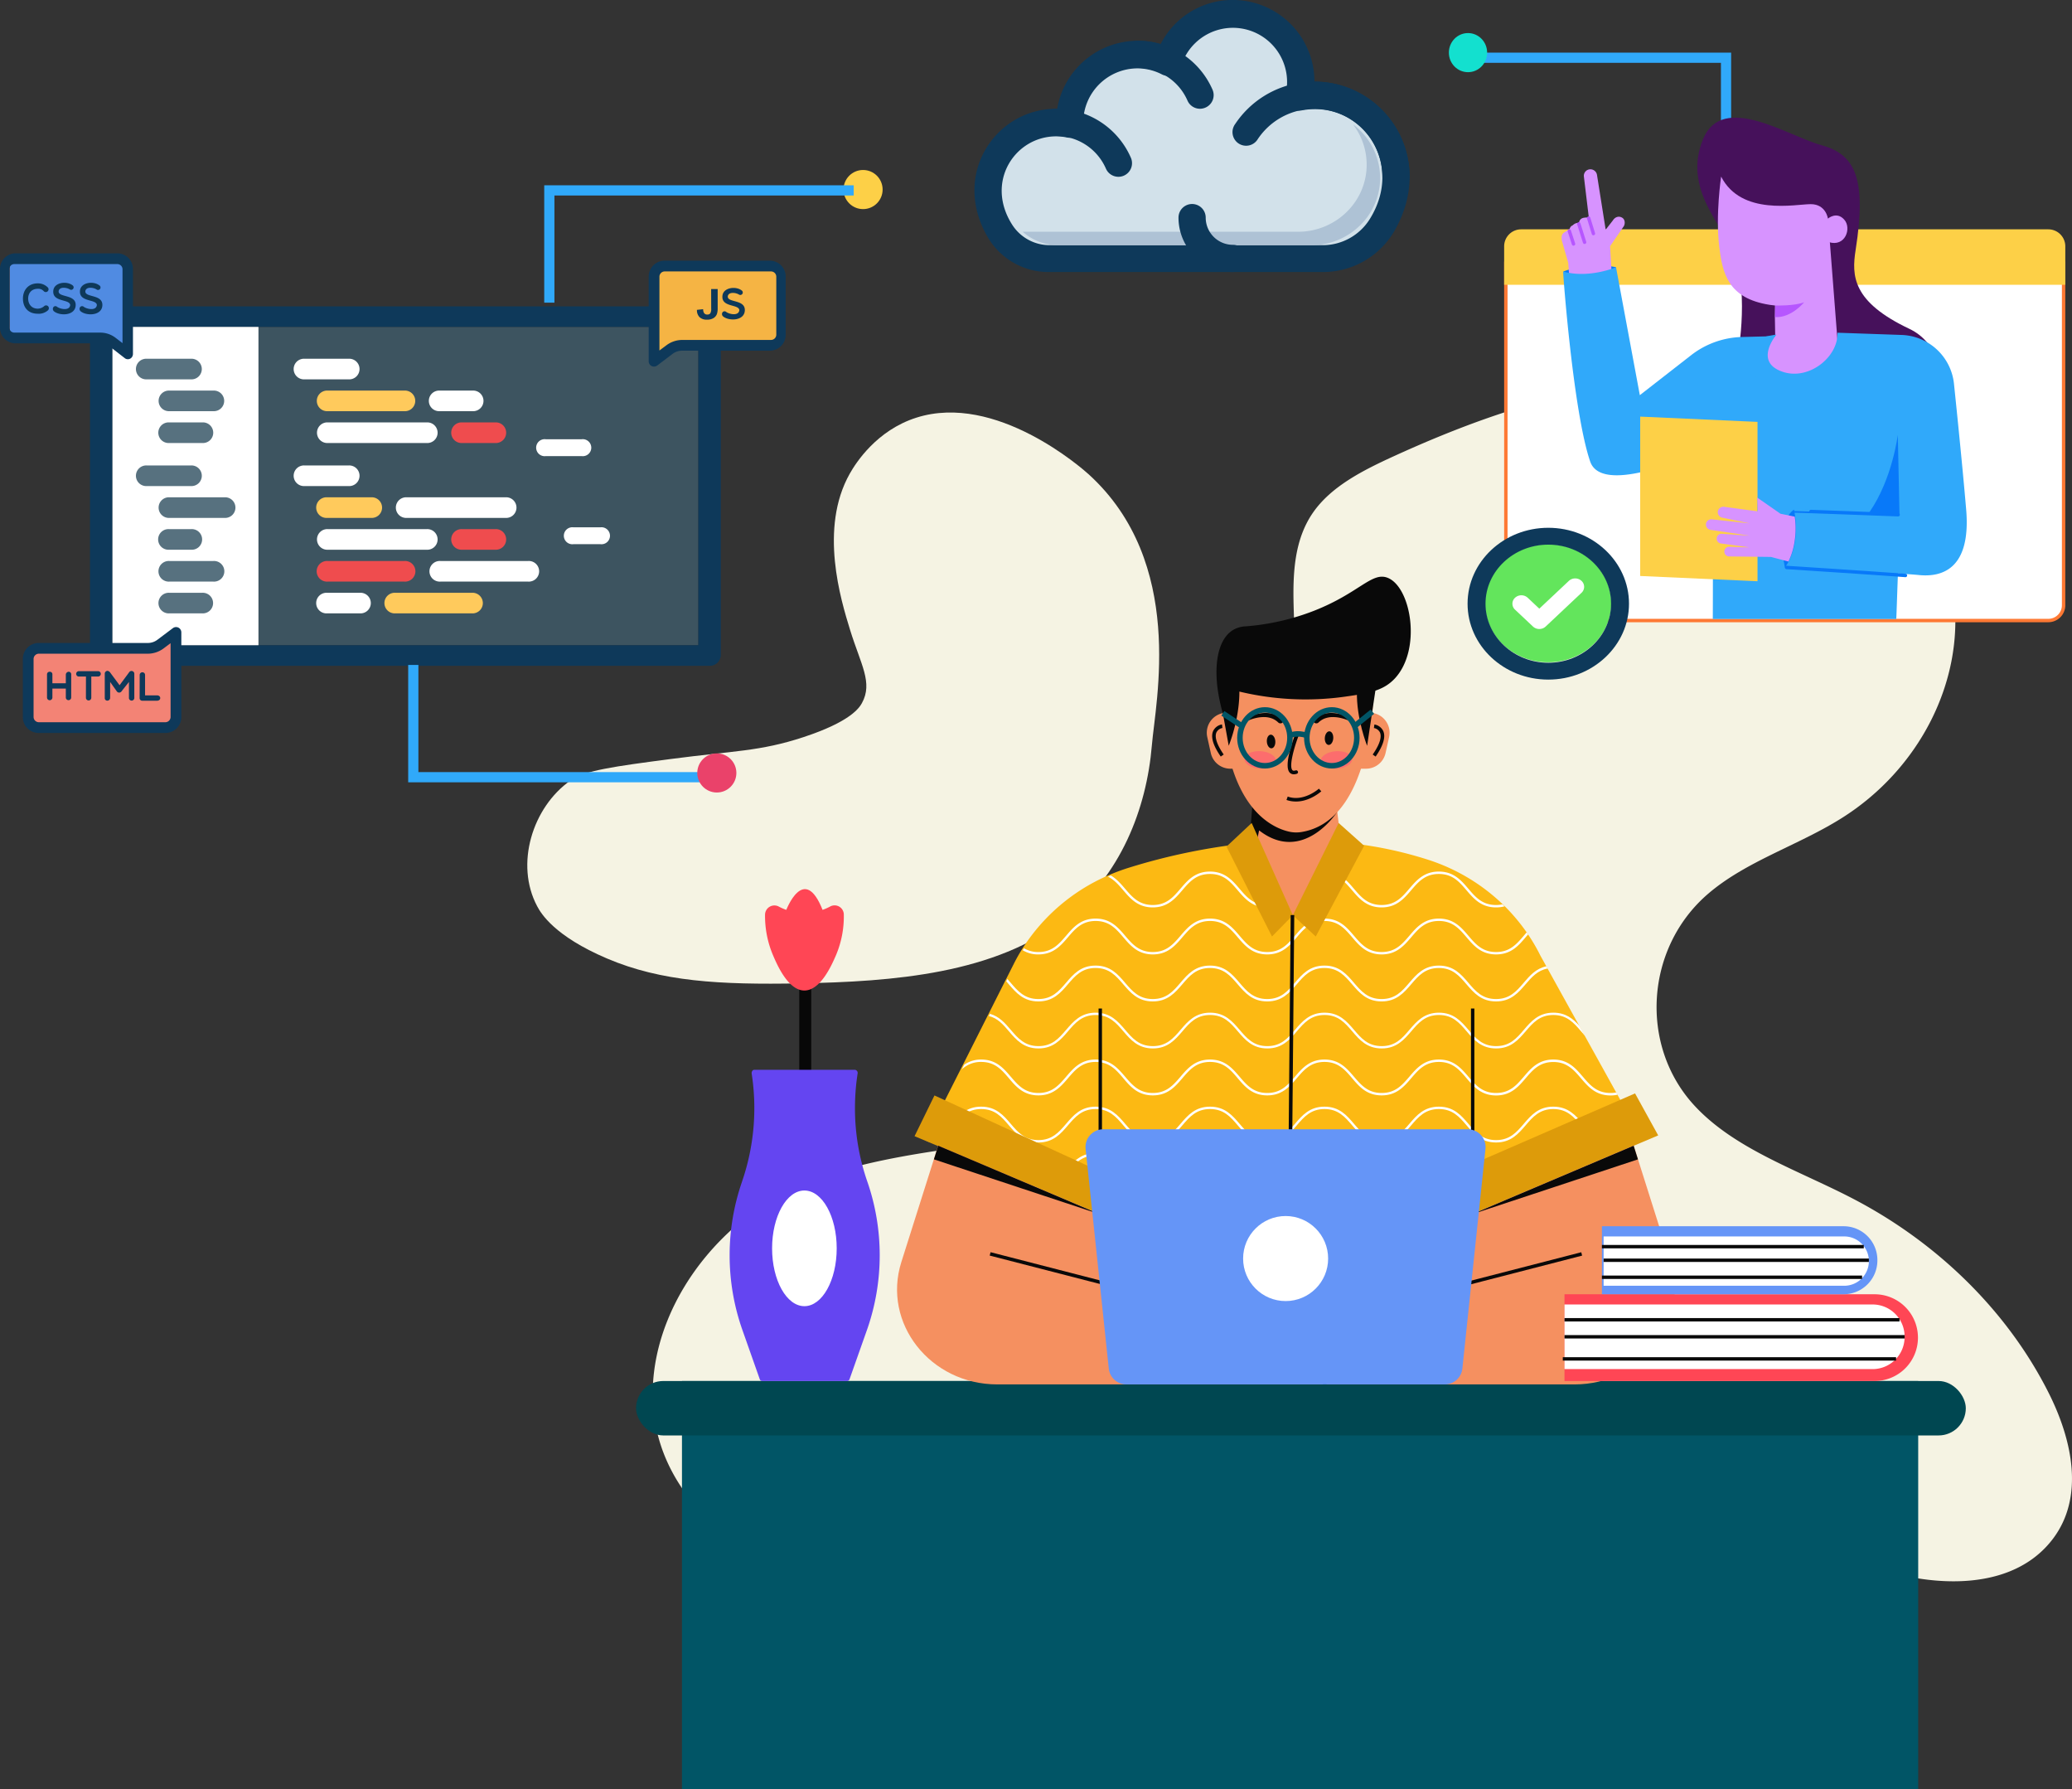 <svg id="Learning_Online_Makes_Fun" data-name="Learning Online Makes Fun" xmlns="http://www.w3.org/2000/svg" viewBox="0 0 1218.5 1051.94"><rect x="0" y="0" width="1218.5" height="1051.94" fill="#333333" stroke="none"/><defs><style>.cls-1{fill:#3d5460;}.cls-2{fill:#0e395a;}.cls-3{fill:#fff;}.cls-4{fill:#508be2;}.cls-5{fill:#f5f3e3;}.cls-6{fill:#015566;}.cls-7{fill:#004751;}.cls-8{fill:#fcb913;}.cls-9{fill:#dd9b0a;}.cls-10{fill:#f59060;}.cls-11{fill:#090909;}.cls-12{fill:#fc6d6d;}.cls-13{fill:#ff4655;}.cls-14{fill:#6595f7;}.cls-15{fill:#080808;}.cls-16{fill:#6445f1;}.cls-17{fill:#30a9fa;}.cls-18{fill:#ea426a;}.cls-19{fill:#fdd047;}.cls-20{fill:#13e0cf;}.cls-21{fill:#57717f;}.cls-22{fill:#ef4c4e;}.cls-23{fill:#ffca5c;}.cls-24{fill:#f5b444;}.cls-25{fill:#f38375;}.cls-26{fill:#d2e1ea;}.cls-27{fill:#aec2d5;}.cls-28{fill:#fe7934;}.cls-29{fill:#46115b;}.cls-30{fill:#d793ff;}.cls-31{fill:#0879f9;}.cls-32,.cls-34{fill:none;stroke-linecap:round;stroke-linejoin:round;stroke-width:2px;}.cls-32{stroke:#0879f9;}.cls-33{fill:#b656ff;}.cls-34{stroke:#b656ff;}.cls-35{fill:#63e55c;}</style></defs><rect class="cls-1" x="66.13" y="192.21" width="344.53" height="187.13"/><path class="cls-2" d="M593.2,541.5H235.5a6.43,6.43,0,0,1-6.63-6.21V336.38a6.43,6.43,0,0,1,6.63-6.22H593.2a6.42,6.42,0,0,1,6.62,6.22V535.29A6.42,6.42,0,0,1,593.2,541.5ZM242.08,529.4H586.61V342.27H242.08Z" transform="translate(-175.95 -150.06)"/><rect class="cls-3" x="66.13" y="192.21" width="85.86" height="187.13"/><path class="cls-4" d="M245.33,302.16a6,6,0,0,1,5.75,6.23v49.7l-8.5-6.86a11,11,0,0,0-6.88-2.47H187.43a6,6,0,0,1-5.76-6.22V308.39a6,6,0,0,1,5.76-6.23Z" transform="translate(-175.95 -150.06)"/><path class="cls-2" d="M249.34,360.64l-8.8-6.83a8.87,8.87,0,0,0-5.46-1.89H185a9.2,9.2,0,0,1-9.06-9.34V308.34A9.2,9.2,0,0,1,185,299h60.08a9.2,9.2,0,0,1,9.06,9.34v49.71a3.27,3.27,0,0,1-.73,2.14,2.95,2.95,0,0,1-4.08.45ZM245,305.32H184.34a3.06,3.06,0,0,0-3,3.11v34.06a3.07,3.07,0,0,0,3,3.12h50.59a14.81,14.81,0,0,1,9,3.07L248,351.8V308.43A3.07,3.07,0,0,0,245,305.32Z" transform="translate(-175.95 -150.06)"/><g id="Programmer"><g id="Background"><path class="cls-5" d="M954.14,742.3c20.24-36.15,7.12-79.13-2.21-118.66A574.51,574.51,0,0,1,936.7,506.05c-.47-18.77.31-38.6,11.38-54.58,10.83-15.63,29.8-25.1,48.17-33.47,72-32.82,157.37-59.46,232.1-31.9,52,19.16,90.42,64.73,96.61,114.51s-20.12,101.73-66.12,130.55c-25.47,16-56.25,25.26-78.6,44.57-36.76,31.75-40.38,89.07-7.86,124.3,24.06,26.06,61.69,38.16,94.32,55.32,50,26.27,90.44,66.63,114.11,113.8,13.68,27.25,21.15,60.89,2.4,85.65-30.78,40.66-102.93,25.75-147.55-3s-88.14-68.89-143.17-66.68c-33.67,1.35-63.36,18.82-92.58,33.8A713,713,0,0,1,823,1081.51c-47.25,10-97,15.37-144.26,5.49s-92-37.09-110.25-77.15c-24.44-53.5,5.2-118.44,57.8-152.24C713.93,801.3,897.71,843.09,954.14,742.3Z" transform="translate(-175.95 -150.06)"/><path class="cls-5" d="M853.36,588.05c-3.14,38-18.62,76.76-50.7,102-41.38,32.6-101.19,37.15-156.44,38.17-47,.87-81.35-1-113.37-14.66-30.85-13.15-38.78-26.46-41-30.69-13.19-24.74-2.76-58.29,19.61-73.95,8.41-5.89,25.43-8.22,59.13-12.64,37-4.86,52.24-4.39,77.9-12.85,27.56-9.08,32.75-17.13,34.34-20,6.58-12-.64-22.54-7-43.14-5.36-17.42-18.33-59.57-.13-91.79,3.62-6.41,15.82-25.44,39.11-32.87,46.83-14.95,97.72,30,101.27,33.21C873.35,480.77,855.45,562.7,853.36,588.05Z" transform="translate(-175.95 -150.06)"/></g><g id="Table"><rect class="cls-6" x="401.05" y="811.94" width="727" height="240"/><rect class="cls-7" x="374.05" y="811.94" width="782" height="32" rx="16"/></g><g id="Human"><path class="cls-8" d="M1142.19,820.88l-37,15.64-1.36.56L1041,863.62V962H826.08L823,885l-.06-1.44-.79-19.93-10.61-4.5-1.6-.69L787.71,849h0l-3.39-1.45-9.12-3.86-3.65-1.55L745.16,831l-1.67-.72L722,821.14l-2.11-.9.16-.29L741,778.5l1.46-2.89L756.88,747l.65-1.29,9.64-19.12.69-1.35,4.39-8.7q2.13-4.22,4.61-8.19c.23-.41.49-.79.74-1.18A112.81,112.81,0,0,1,827.07,665c.55-.24,1.1-.49,1.66-.71A117,117,0,0,1,840.5,660a364.26,364.26,0,0,1,66.36-13.92,287.47,287.47,0,0,1,61.41-.46,232.77,232.77,0,0,1,47.46,9.89,113.52,113.52,0,0,1,43.5,25.78c.41.38.81.77,1.21,1.17a111.39,111.39,0,0,1,13,15.33c.28.41.56.8.83,1.21a107.63,107.63,0,0,1,7.57,12.93l3.22,5.8.72,1.31,18.66,33.7,3.23,5.85L1126.21,792l.72,1.31,10.53,19,.71,1.29Z" transform="translate(-175.95 -150.06)"/><path class="cls-3" d="M1060.74,682.92a18.61,18.61,0,0,1-5,.63c-8.74,0-13.12-5.11-17.36-10.07s-8.19-9.59-16.28-9.59-12.07,4.67-16.29,9.59-8.62,10.07-17.36,10.07-13.11-5.11-17.35-10.07-8.21-9.59-16.28-9.59-12.08,4.67-16.29,9.59-8.62,10.07-17.36,10.07-13.12-5.11-17.36-10.07-8.2-9.59-16.29-9.59-12.07,4.67-16.29,9.59-8.62,10.07-17.36,10.07-13.11-5.11-17.35-10.07c-2.71-3.16-5.33-6.22-9-8,.55-.23,1.09-.49,1.66-.71,3.39,2,5.92,4.9,8.39,7.79,4.23,4.93,8.21,9.58,16.29,9.58s12.08-4.65,16.29-9.58,8.63-10.08,17.36-10.08,13.12,5.12,17.36,10.08,8.2,9.58,16.29,9.58,12.06-4.65,16.29-9.58,8.62-10.08,17.36-10.08,13.1,5.12,17.34,10.08,8.2,9.58,16.29,9.58,12.07-4.65,16.29-9.58,8.63-10.08,17.36-10.08,13.12,5.12,17.35,10.08,8.2,9.58,16.29,9.58a17,17,0,0,0,3.76-.39C1059.94,682.14,1060.35,682.53,1060.74,682.92Z" transform="translate(-175.95 -150.06)"/><path class="cls-3" d="M1074.59,699.45c-.5.55-1,1.11-1.47,1.67-4.22,5-8.62,10.07-17.35,10.07s-13.12-5.11-17.36-10.07-8.19-9.59-16.28-9.59-12.07,4.66-16.29,9.59-8.62,10.07-17.36,10.07-13.11-5.11-17.35-10.07-8.21-9.59-16.28-9.59-12.08,4.66-16.29,9.59-8.62,10.07-17.36,10.07-13.12-5.11-17.36-10.07-8.2-9.59-16.29-9.59-12.07,4.66-16.29,9.59-8.62,10.07-17.36,10.07-13.11-5.11-17.35-10.07-8.21-9.59-16.29-9.59-12.07,4.66-16.28,9.59-8.62,10.07-17.36,10.07a17.25,17.25,0,0,1-9.24-2.46c.24-.4.49-.78.75-1.18a16,16,0,0,0,8.49,2.24c8.09,0,12.06-4.65,16.29-9.58s8.61-10.08,17.35-10.08,13.11,5.12,17.35,10.08,8.21,9.58,16.29,9.58,12.08-4.65,16.29-9.58,8.63-10.08,17.36-10.08,13.12,5.12,17.36,10.08,8.2,9.58,16.29,9.58,12.06-4.65,16.29-9.58,8.62-10.08,17.36-10.08,13.1,5.12,17.34,10.08,8.2,9.58,16.29,9.58,12.07-4.65,16.29-9.58,8.63-10.08,17.36-10.08,13.12,5.12,17.35,10.08,8.2,9.58,16.29,9.58,12.07-4.65,16.29-9.58c.56-.66,1.12-1.32,1.7-2C1074,698.65,1074.32,699,1074.59,699.45Z" transform="translate(-175.95 -150.06)"/><path class="cls-3" d="M1086.09,719.48c-5.94,1.06-9.36,5.08-13,9.28-4.22,4.94-8.62,10.07-17.35,10.07s-13.12-5.13-17.36-10.07-8.19-9.59-16.28-9.59-12.07,4.66-16.29,9.59-8.62,10.07-17.36,10.07-13.11-5.13-17.35-10.07-8.21-9.59-16.28-9.59-12.08,4.66-16.29,9.59-8.62,10.07-17.36,10.07-13.12-5.13-17.36-10.07-8.2-9.59-16.29-9.59-12.07,4.66-16.29,9.59-8.62,10.07-17.36,10.07-13.11-5.13-17.35-10.07-8.21-9.59-16.29-9.59-12.07,4.66-16.28,9.59-8.62,10.07-17.36,10.07-13.12-5.13-17.36-10.07l-1.55-1.8.68-1.35c.66.73,1.29,1.49,1.94,2.24,4.21,4.93,8.2,9.58,16.29,9.58s12.06-4.65,16.29-9.58,8.61-10.09,17.35-10.09,13.11,5.13,17.35,10.09,8.21,9.58,16.29,9.58,12.08-4.65,16.29-9.58,8.63-10.09,17.36-10.09,13.12,5.13,17.36,10.09,8.2,9.58,16.29,9.58,12.06-4.65,16.29-9.58,8.62-10.09,17.36-10.09,13.1,5.13,17.34,10.09,8.2,9.58,16.29,9.58,12.07-4.65,16.29-9.58,8.63-10.09,17.36-10.09,13.12,5.13,17.35,10.09,8.2,9.58,16.29,9.58,12.07-4.65,16.29-9.58c3.52-4.13,7.16-8.37,13.31-9.68Z" transform="translate(-175.95 -150.06)"/><path class="cls-3" d="M1108,759c-.78-.86-1.52-1.73-2.26-2.6-4.22-4.93-8.21-9.59-16.29-9.59s-12.07,4.66-16.3,9.59-8.62,10.07-17.35,10.07-13.12-5.11-17.36-10.07-8.19-9.59-16.28-9.59-12.07,4.66-16.29,9.59-8.62,10.07-17.36,10.07-13.11-5.11-17.35-10.07-8.21-9.59-16.28-9.59-12.08,4.66-16.29,9.59-8.62,10.07-17.36,10.07-13.12-5.11-17.36-10.07-8.2-9.59-16.29-9.59-12.07,4.66-16.29,9.59-8.62,10.07-17.36,10.07-13.11-5.11-17.35-10.07-8.21-9.59-16.29-9.59-12.07,4.66-16.28,9.59-8.62,10.07-17.36,10.07-13.12-5.11-17.36-10.07c-3.35-3.93-6.57-7.7-11.84-9l.65-1.29c5.52,1.55,8.93,5.54,12.26,9.43,4.21,4.92,8.2,9.57,16.29,9.57s12.06-4.65,16.29-9.57,8.61-10.09,17.35-10.09,13.11,5.13,17.35,10.09,8.21,9.57,16.29,9.57,12.08-4.65,16.29-9.57,8.63-10.09,17.36-10.09,13.12,5.13,17.36,10.09,8.2,9.57,16.29,9.57,12.06-4.65,16.29-9.57,8.62-10.09,17.36-10.09,13.1,5.13,17.34,10.09,8.2,9.57,16.29,9.57,12.07-4.65,16.29-9.57,8.63-10.09,17.36-10.09,13.12,5.13,17.35,10.09,8.2,9.57,16.29,9.57,12.07-4.65,16.29-9.57,8.62-10.09,17.36-10.09c7.35,0,11.64,3.64,15.32,7.75Z" transform="translate(-175.95 -150.06)"/><path class="cls-3" d="M1127.18,793.68a19.52,19.52,0,0,1-4.12.43c-8.73,0-13.11-5.13-17.35-10.07s-8.21-9.6-16.29-9.6-12.07,4.67-16.3,9.6-8.62,10.07-17.35,10.07S1042.65,789,1038.41,784s-8.19-9.6-16.28-9.6-12.07,4.67-16.29,9.6-8.62,10.07-17.36,10.07S975.37,789,971.13,784s-8.21-9.6-16.28-9.6-12.08,4.67-16.29,9.6-8.62,10.07-17.36,10.07S908.08,789,903.84,784s-8.2-9.6-16.29-9.6-12.07,4.67-16.29,9.6-8.62,10.07-17.36,10.07S840.79,789,836.55,784s-8.21-9.6-16.29-9.6S808.19,779.11,804,784s-8.62,10.07-17.36,10.07S773.5,789,769.26,784s-8.2-9.6-16.29-9.6a16.25,16.25,0,0,0-11.46,4.44L743,776a17.3,17.3,0,0,1,10-3c8.74,0,13.12,5.13,17.36,10.08s8.2,9.58,16.29,9.58,12.06-4.65,16.29-9.58S811.52,773,820.26,773s13.11,5.13,17.35,10.08,8.21,9.58,16.29,9.58,12.08-4.65,16.29-9.58S878.82,773,887.55,773s13.12,5.13,17.36,10.08,8.2,9.58,16.29,9.58,12.06-4.65,16.29-9.58S946.11,773,954.85,773s13.1,5.13,17.34,10.08,8.2,9.58,16.29,9.58,12.07-4.65,16.29-9.58S1013.4,773,1022.13,773s13.12,5.13,17.35,10.08,8.2,9.58,16.29,9.58,12.07-4.65,16.29-9.58,8.62-10.08,17.36-10.08,13.13,5.13,17.35,10.08,8.2,9.58,16.29,9.58a17.23,17.23,0,0,0,3.4-.32Z" transform="translate(-175.95 -150.06)"/><path class="cls-3" d="M1138.41,814c-3.69,4.11-8,7.76-15.35,7.76-8.73,0-13.11-5.11-17.35-10.07s-8.21-9.59-16.29-9.59-12.07,4.66-16.3,9.59-8.62,10.07-17.35,10.07-13.12-5.11-17.36-10.07-8.19-9.59-16.28-9.59-12.07,4.66-16.29,9.59-8.62,10.07-17.36,10.07-13.11-5.11-17.35-10.07-8.21-9.59-16.28-9.59-12.08,4.66-16.29,9.59-8.62,10.07-17.36,10.07-13.12-5.11-17.36-10.07-8.2-9.59-16.29-9.59-12.07,4.66-16.29,9.59-8.62,10.07-17.36,10.07-13.11-5.11-17.35-10.07-8.21-9.59-16.29-9.59-12.07,4.66-16.28,9.59-8.62,10.07-17.36,10.07-13.12-5.11-17.36-10.07-8.2-9.59-16.29-9.59-12.07,4.66-16.29,9.59c-3.68,4.3-7.47,8.72-14.11,9.82l-2.11-.9.16-.29c7.23-.47,11-4.88,15-9.54,4.24-5,8.62-10.08,17.35-10.08s13.12,5.12,17.36,10.08,8.2,9.58,16.29,9.58,12.06-4.65,16.29-9.58,8.61-10.08,17.35-10.08,13.11,5.12,17.35,10.08,8.21,9.58,16.29,9.58,12.08-4.65,16.29-9.58,8.63-10.08,17.36-10.08,13.12,5.12,17.36,10.08,8.2,9.58,16.29,9.58,12.06-4.65,16.29-9.58,8.62-10.08,17.36-10.08,13.1,5.12,17.34,10.08,8.2,9.58,16.29,9.58,12.07-4.65,16.29-9.58,8.63-10.08,17.36-10.08,13.12,5.12,17.35,10.08,8.2,9.58,16.29,9.58,12.07-4.65,16.29-9.58,8.62-10.08,17.36-10.08,13.13,5.12,17.35,10.08,8.2,9.58,16.29,9.58c7,0,11-3.5,14.64-7.66Z" transform="translate(-175.95 -150.06)"/><path class="cls-3" d="M1105.44,836.53l-1.36.56c-3.7-4.17-7.63-7.69-14.66-7.69-8.09,0-12.07,4.66-16.3,9.59s-8.62,10.07-17.35,10.07-13.12-5.13-17.36-10.07-8.19-9.59-16.28-9.59-12.07,4.66-16.29,9.59-8.62,10.07-17.36,10.07-13.11-5.13-17.35-10.07-8.21-9.59-16.28-9.59-12.08,4.66-16.29,9.59-8.62,10.07-17.36,10.07-13.12-5.13-17.36-10.07-8.2-9.59-16.29-9.59-12.07,4.66-16.29,9.59-8.62,10.07-17.36,10.07-13.11-5.13-17.35-10.07-8.21-9.59-16.29-9.59S808.19,834.06,804,839c-4,4.63-8.08,9.42-15.76,10h0q-.76.06-1.59.06c-6.85,0-11-3.16-14.56-6.91-1-1-1.88-2.1-2.8-3.16-4.21-4.93-8.2-9.59-16.29-9.59a16.28,16.28,0,0,0-7.26,1.58l-1.67-.71A17.49,17.49,0,0,1,753,828c8.74,0,13.12,5.13,17.36,10.08a44.3,44.3,0,0,0,5.38,5.62,15.75,15.75,0,0,0,9.11,3.86,15,15,0,0,0,1.8.1c8.09,0,12.06-4.65,16.29-9.58S811.52,828,820.26,828s13.11,5.13,17.35,10.08,8.21,9.58,16.29,9.58S866,843,870.19,838.07,878.82,828,887.55,828s13.12,5.13,17.36,10.08,8.2,9.58,16.29,9.58,12.06-4.65,16.29-9.58S946.11,828,954.85,828s13.1,5.13,17.34,10.08,8.2,9.58,16.29,9.58,12.07-4.65,16.29-9.58S1013.4,828,1022.13,828s13.12,5.13,17.35,10.08,8.2,9.58,16.29,9.58,12.07-4.65,16.29-9.58,8.62-10.08,17.36-10.08C1097.24,828,1101.58,832.11,1105.44,836.53Z" transform="translate(-175.95 -150.06)"/><path class="cls-3" d="M1041,868.14v2.08c-1-1.07-2-2.18-2.91-3.27-4.21-4.93-8.18-9.59-16.27-9.59s-12.08,4.66-16.29,9.59S996.9,877,988.17,877s-13.12-5.13-17.36-10.07-8.2-9.59-16.28-9.59S942.46,862,938.24,867,929.62,877,920.89,877s-13.12-5.13-17.36-10.07-8.2-9.59-16.29-9.59S875.16,862,871,867,862.32,877,853.59,877s-13.12-5.13-17.36-10.07-8.2-9.59-16.29-9.59a15.87,15.87,0,0,0-8.19,2.08l-1.6-.69a17.36,17.36,0,0,1,9.79-2.8c8.73,0,13.12,5.13,17.36,10.09s8.2,9.57,16.29,9.57S865.67,871,869.88,866,878.5,856,887.24,856s13.11,5.13,17.35,10.09,8.21,9.57,16.3,9.57S933,871,937.18,866,945.8,856,954.53,856s13.11,5.13,17.35,10.09,8.2,9.57,16.29,9.57,12.06-4.64,16.29-9.57,8.62-10.09,17.36-10.09,13.11,5.13,17.34,10.09C1039.78,866.75,1040.38,867.45,1041,868.14Z" transform="translate(-175.95 -150.06)"/><path class="cls-3" d="M1041,895.78v2.08c-1-1.07-2-2.18-2.91-3.27-4.21-4.93-8.18-9.59-16.27-9.59s-12.08,4.66-16.29,9.59-8.63,10.07-17.36,10.07-13.12-5.13-17.36-10.07-8.2-9.59-16.28-9.59-12.07,4.66-16.29,9.59-8.62,10.07-17.35,10.07-13.12-5.13-17.36-10.07-8.2-9.59-16.29-9.59-12.08,4.66-16.29,9.59-8.63,10.07-17.36,10.07-13.12-5.13-17.36-10.07c-3.61-4.22-7.05-8.25-13-9.3l-.06-1.45c6.67,1.09,10.46,5.52,14.16,9.83,4.22,4.93,8.2,9.58,16.29,9.58s12.08-4.65,16.29-9.58,8.62-10.08,17.36-10.08,13.11,5.13,17.35,10.08,8.21,9.58,16.3,9.58,12.06-4.65,16.29-9.58,8.62-10.08,17.35-10.08,13.11,5.13,17.35,10.08,8.2,9.58,16.29,9.58,12.06-4.65,16.29-9.58,8.62-10.08,17.36-10.08,13.11,5.13,17.34,10.08C1039.78,894.39,1040.38,895.09,1041,895.78Z" transform="translate(-175.95 -150.06)"/><polygon class="cls-9" points="647.05 713.87 537.83 668 549.54 644.05 647.05 688.79 647.05 713.87"/><polygon class="cls-9" points="865.69 713.87 975.15 667.54 961.54 642.85 866.05 684.38 865.69 713.87"/><path class="cls-10" d="M933.19,687.92c-.65-.12-1.3-.26-1.92-.42a27.65,27.65,0,0,1-17.43-13.16A28.18,28.18,0,0,1,910.15,658l2.69-34H962l.45,3.87,3.38,29C968,675.49,951.63,691.43,933.19,687.92Z" transform="translate(-175.95 -150.06)"/><path class="cls-11" d="M962,627.87h0s-19.87,30.34-45.58,10.41a132.76,132.76,0,0,0-3,36.05A28.19,28.19,0,0,1,909.7,658l2.7-34h49.15Z" transform="translate(-175.95 -150.06)"/><path class="cls-10" d="M983.05,568.57c-2.65,26.08-11.66,65.85-41.79,70.67a19.23,19.23,0,0,1-7.63-.32c-10.57-2.56-36.06-14.79-38.74-73.15a50,50,0,0,1,22.55-44.31c11.22-7.32,26-10.87,42.83,0A49.94,49.94,0,0,1,983.05,568.57Z" transform="translate(-175.95 -150.06)"/><path class="cls-11" d="M936.87,605.29a5.48,5.48,0,0,0,1.66-.28,1,1,0,0,0,.69-1.32,1.06,1.06,0,0,0-1.32-.69c-1.38.44-1.79,0-1.92-.15-2.13-2.29,1.1-13.84,4.07-21.32a1.05,1.05,0,1,0-2-.78c-1.27,3.21-7.45,19.44-3.66,23.53A3.19,3.19,0,0,0,936.87,605.29Z" transform="translate(-175.95 -150.06)"/><ellipse class="cls-12" cx="961.94" cy="596.84" rx="9.25" ry="5.15" transform="translate(-213.49 -84.8) rotate(-3.81)"/><path class="cls-11" d="M969.47,571.89a26.47,26.47,0,0,0-4.91-1.85,23.72,23.72,0,0,0-5.31-.81,17.06,17.06,0,0,0-5.51.76,14.73,14.73,0,0,0-4.83,2.72,1.4,1.4,0,0,0-.13,2.14,1.86,1.86,0,0,0,2.4.12l.06-.05.12-.11a11,11,0,0,1,3.52-2.29,13.65,13.65,0,0,1,4.38-.87,20.81,20.81,0,0,1,4.69.44,24.81,24.81,0,0,1,4.53,1.38l0,0a1.08,1.08,0,0,0,1.36-.42A.86.86,0,0,0,969.47,571.89Z" transform="translate(-175.95 -150.06)"/><ellipse class="cls-11" cx="957.5" cy="584" rx="4.01" ry="2.49" transform="translate(131.41 1347.83) rotate(-85.95)"/><ellipse class="cls-12" cx="917.06" cy="596.84" rx="5.15" ry="9.25" transform="translate(84.63 1322.15) rotate(-86.19)"/><path class="cls-11" d="M909.53,571.89a26.64,26.64,0,0,1,4.9-1.85,23.81,23.81,0,0,1,5.31-.81,17.09,17.09,0,0,1,5.52.76,14.68,14.68,0,0,1,4.82,2.72,1.41,1.41,0,0,1,.14,2.14,1.86,1.86,0,0,1-2.4.12l-.07-.05-.11-.11a11.15,11.15,0,0,0-3.52-2.29,13.65,13.65,0,0,0-4.38-.87,20.76,20.76,0,0,0-4.69.44,24.57,24.57,0,0,0-4.53,1.38l0,0a1.08,1.08,0,0,1-1.36-.42A.86.86,0,0,1,909.53,571.89Z" transform="translate(-175.95 -150.06)"/><ellipse class="cls-11" cx="921.5" cy="584" rx="2.49" ry="4.01" transform="matrix(1, -0.07, 0.07, 1, -214.88, -83.55)"/><path class="cls-10" d="M897.4,569.1h0a11.76,11.76,0,0,0-11.48,14.32L888,592.8a11.76,11.76,0,0,0,11.48,9.2h3S907.68,579,897.4,569.1Z" transform="translate(-175.95 -150.06)"/><path class="cls-10" d="M981.38,569.1h0a11.76,11.76,0,0,1,11.48,14.32l-2.09,9.38a11.76,11.76,0,0,1-11.48,9.2h-3S971.1,579,981.38,569.1Z" transform="translate(-175.95 -150.06)"/><path class="cls-11" d="M938.16,621.3c8.11,0,14.51-5.75,14.83-6l-1.42-1.56c-.09.09-9,8-18.34,4.64l-.72,2A16.77,16.77,0,0,0,938.16,621.3Z" transform="translate(-175.95 -150.06)"/><path class="cls-11" d="M895.1,569.51l3.43,19s6.28-14.95,6.28-31.85a166.81,166.81,0,0,0,60.7,3.18c14.43-2,23.48-3.33,30.46-10.62,16.21-16.93,9.93-54-4-59.46-9.28-3.64-16.67,8.9-43.09,19.32a140.43,140.43,0,0,1-40.37,9.23,15.71,15.71,0,0,0-7.45,2.16C890.72,526.76,888.45,546.46,895.1,569.51Z" transform="translate(-175.95 -150.06)"/><path class="cls-11" d="M984.93,555.1l-5,33.46s-6.44-16-6-32.07S984.93,555.1,984.93,555.1Z" transform="translate(-175.95 -150.06)"/><path class="cls-11" d="M893.85,594.87l1.73-1.21c-5-7.24-5.11-11-4.29-12.95a4.88,4.88,0,0,1,3.57-2.64l-.28-2.09a7,7,0,0,0-5.21,3.87C887.84,583.34,889.35,588.39,893.85,594.87Z" transform="translate(-175.95 -150.06)"/><path class="cls-11" d="M984.93,594.87c4.5-6.48,6-11.53,4.48-15a7,7,0,0,0-5.2-3.87l-.29,2.09a4.88,4.88,0,0,1,3.57,2.64c.82,1.91.75,5.71-4.29,12.95Z" transform="translate(-175.95 -150.06)"/><path class="cls-10" d="M1136.66,823.58l21.68,68.53c11.34,35.83-17,71.89-56.48,71.89H909.31l7.05-42.23c2-12.06,14.64-19.8,27.09-16.6l40.79,10.5,55.84-11.45,1.6-40.35Z" transform="translate(-175.95 -150.06)"/><rect class="cls-11" x="1039" y="894.76" width="68.19" height="2.05" transform="translate(-365.64 146.28) rotate(-14.46)"/><polygon class="cls-11" points="865.73 713.88 963.25 681.62 960.71 673.6 865.73 713.88"/><path class="cls-10" d="M727.69,823.58,706,892.11C694.67,927.94,723,964,762.49,964H955l-7-42.23c-2-12.06-14.64-19.8-27.08-16.6l-40.8,10.5-55.84-11.45-1.6-40.35Z" transform="translate(-175.95 -150.06)"/><rect class="cls-11" x="790.23" y="861.69" width="2.05" height="68.19" transform="translate(-449.6 1288.4) rotate(-75.55)"/><polygon class="cls-11" points="646.73 713.88 549.21 681.62 551.75 673.6 646.73 713.88"/><rect class="cls-11" x="646.05" y="592.94" width="2" height="121"/><rect class="cls-11" x="865.05" y="592.94" width="2" height="121"/><path class="cls-11" d="M956.07,964H954c0-34.12-7.43-48-13.66-53.7-4.69-4.27-8.77-3.94-8.81-3.93l-.2-2c.21,0,5-.42,10.39,4.45C948.28,914.73,956.07,929.13,956.07,964Z" transform="translate(-175.95 -150.06)"/><path class="cls-6" d="M919.83,601.89c-9,0-16.32-8.1-16.32-18s7.32-18.06,16.32-18.06,16.32,8.1,16.32,18.06S928.83,601.89,919.83,601.89Zm0-32.88c-7.22,0-13.09,6.65-13.09,14.83s5.87,14.82,13.09,14.82,13.09-6.65,13.09-14.82S927.05,569,919.83,569Z" transform="translate(-175.95 -150.06)"/><path class="cls-6" d="M959.17,601.89c-9,0-16.32-8.1-16.32-18s7.32-18.06,16.32-18.06,16.32,8.1,16.32,18.06S968.17,601.89,959.17,601.89Zm0-32.88c-7.22,0-13.09,6.65-13.09,14.83s5.87,14.82,13.09,14.82,13.09-6.65,13.09-14.82S966.38,569,959.17,569Z" transform="translate(-175.95 -150.06)"/><path class="cls-6" d="M944,584c-5.2-1.8-8.62-.15-8.77-.08l-1.47-2.88c.19-.1,4.72-2.38,11.3-.09Z" transform="translate(-175.95 -150.06)"/><rect class="cls-6" x="971.06" y="571.18" width="13.48" height="3.23" transform="translate(-319 589.73) rotate(-38.84)"/><rect class="cls-6" x="899.16" y="566.46" width="3.23" height="13.61" transform="translate(-250.56 857.55) rotate(-56.48)"/><polygon class="cls-9" points="736.09 483.86 721.27 497.73 748.03 550.6 760.3 538.1 736.09 483.86"/><polygon class="cls-9" points="787.23 483.86 760.3 538.1 773.77 550.6 802.22 497.24 787.23 483.86"/><rect class="cls-11" x="827.01" y="794.94" width="215.99" height="2.12" transform="translate(-45.36 1573.72) rotate(-89.48)"/></g><g id="Book"><path class="cls-13" d="M1096,962h182.38a25.48,25.48,0,0,0,25.48-25.48v0A25.48,25.48,0,0,0,1278.38,911H1096Z" transform="translate(-175.95 -150.06)"/><path class="cls-3" d="M1114.82,917H1296a0,0,0,0,1,0,0v38a0,0,0,0,1,0,0H1114.82A18.82,18.82,0,0,1,1096,936.18v-.37A18.82,18.82,0,0,1,1114.82,917Z" transform="translate(2216.05 1721.94) rotate(180)"/><rect class="cls-11" x="920.05" y="774.94" width="197" height="2"/><rect class="cls-11" x="919.05" y="797.94" width="196" height="2"/><rect class="cls-11" x="920.05" y="784.94" width="200" height="2"/><path class="cls-14" d="M1137.87,871H1280a0,0,0,0,1,0,0v40a0,0,0,0,1,0,0H1137.87A19.87,19.87,0,0,1,1118,891.13v-.27A19.87,19.87,0,0,1,1137.87,871Z" transform="translate(2222.05 1631.94) rotate(-180)"/><path class="cls-3" d="M1133.5,877H1275a0,0,0,0,1,0,0v29a0,0,0,0,1,0,0H1133.5a14.5,14.5,0,0,1-14.5-14.5v0A14.5,14.5,0,0,1,1133.5,877Z" transform="translate(2218.05 1632.94) rotate(180)"/><rect class="cls-11" x="942.05" y="731.94" width="154" height="2"/><rect class="cls-11" x="942.05" y="749.94" width="153" height="2"/><rect class="cls-11" x="943.05" y="739.94" width="156" height="2"/></g><g id="Laptop"><path class="cls-14" d="M1025.57,964H838.32A10.43,10.43,0,0,1,828,954.66L814.37,825.52A10.43,10.43,0,0,1,824.74,814h214.41a10.44,10.44,0,0,1,10.38,11.52l-13.59,129.14A10.42,10.42,0,0,1,1025.57,964Z" transform="translate(-175.95 -150.06)"/><circle class="cls-3" cx="756.05" cy="739.94" r="25"/></g><g id="Flower"><rect class="cls-15" x="470.04" y="566.94" width="7.03" height="94"/><path class="cls-13" d="M638.16,685.49s10.65-28.53,21.72,0C659.88,685.49,648.58,706,638.16,685.49Z" transform="translate(-175.95 -150.06)"/><path class="cls-13" d="M634,683.09a5.49,5.49,0,0,0-8.14,4.71,59,59,0,0,0,4.64,23.77c2.37,5.54,8.89,20.82,18.48,20.84s16.2-15.24,18.52-20.58a58.39,58.39,0,0,0,4.68-24.08,5.42,5.42,0,0,0-7.9-4.79,32,32,0,0,1-30.28.13Z" transform="translate(-175.95 -150.06)"/><path class="cls-16" d="M686,931.39l-10.42,29.46a1.53,1.53,0,0,1-1.39,1.15H624.11a1.41,1.41,0,0,1-.92-.37,1.83,1.83,0,0,1-.47-.78L612.3,931.32a132.14,132.14,0,0,1,0-86.46l0-.06a132.41,132.41,0,0,0,5.7-63.46v0c-.17-1.22.54-2.31,1.49-2.31h59.28a1.85,1.85,0,0,1,1.5,2.31c-.24,1.59-.44,3.19-.65,4.78a139.24,139.24,0,0,0-.88,15.41,131.1,131.1,0,0,0,7.3,43.33A132.38,132.38,0,0,1,686,931.39Z" transform="translate(-175.95 -150.06)"/><ellipse class="cls-3" cx="473.05" cy="733.94" rx="19" ry="34"/></g></g><g id="Line"><polygon class="cls-17" points="1018.05 214.94 1012.05 214.94 1012.05 36.94 866.05 36.94 866.05 30.94 1018.05 30.94 1018.05 214.94"/><polygon class="cls-17" points="422.05 459.94 240.05 459.94 240.05 390.94 246.05 390.94 246.05 453.94 422.05 453.94 422.05 459.94"/><circle class="cls-18" cx="421.55" cy="454.44" r="11.5"/><circle class="cls-19" cx="507.55" cy="111.44" r="11.5"/><ellipse class="cls-20" cx="863.3" cy="30.94" rx="11.25" ry="11.5"/><polygon class="cls-17" points="502.05 108.94 320.05 108.94 320.05 177.94 326.05 177.94 326.05 114.94 502.05 114.94 502.05 108.94"/></g><path class="cls-21" d="M288.13,373.09H262.38a6.07,6.07,0,1,1,0-12.11h25.75a6.07,6.07,0,1,1,0,12.11Z" transform="translate(-175.95 -150.06)"/><path class="cls-3" d="M380.89,373.09H355.14a6.07,6.07,0,1,1,0-12.11h25.75a6.07,6.07,0,1,1,0,12.11Z" transform="translate(-175.95 -150.06)"/><path class="cls-3" d="M380.89,435.83H355.14a6.07,6.07,0,1,1,0-12.11h25.75a6.07,6.07,0,1,1,0,12.11Z" transform="translate(-175.95 -150.06)"/><path class="cls-3" d="M453.87,391.8H434.55a6.06,6.06,0,1,1,0-12.1h19.32a6.06,6.06,0,1,1,0,12.1Z" transform="translate(-175.95 -150.06)"/><path class="cls-3" d="M529,470h-15.8a5,5,0,1,1,0-9.91H529a5,5,0,1,1,0,9.91Z" transform="translate(-175.95 -150.06)"/><path class="cls-3" d="M387.61,510.68H368.3a6.06,6.06,0,1,1,0-12.1h19.31a6.06,6.06,0,1,1,0,12.1Z" transform="translate(-175.95 -150.06)"/><path class="cls-22" d="M467.12,410.52H447.8a6.07,6.07,0,1,1,0-12.11h19.32a6.07,6.07,0,1,1,0,12.11Z" transform="translate(-175.95 -150.06)"/><path class="cls-22" d="M467.12,473.26H447.8a6.07,6.07,0,1,1,0-12.11h19.32a6.07,6.07,0,1,1,0,12.11Z" transform="translate(-175.95 -150.06)"/><path class="cls-3" d="M518,418.22H496.92a5,5,0,1,1,0-9.91H518a5,5,0,1,1,0,9.91Z" transform="translate(-175.95 -150.06)"/><path class="cls-21" d="M288.13,435.83H262.38a6.07,6.07,0,1,1,0-12.11h25.75a6.07,6.07,0,1,1,0,12.11Z" transform="translate(-175.95 -150.06)"/><path class="cls-21" d="M301.38,391.8H275.63a6.06,6.06,0,1,1,0-12.1h25.75a6.06,6.06,0,1,1,0,12.1Z" transform="translate(-175.95 -150.06)"/><path class="cls-23" d="M413.74,391.8H368.67a6.06,6.06,0,1,1,0-12.1h45.07a6.06,6.06,0,1,1,0,12.1Z" transform="translate(-175.95 -150.06)"/><path class="cls-23" d="M453.49,510.68H408.43a6.06,6.06,0,1,1,0-12.1h45.06a6.06,6.06,0,1,1,0,12.1Z" transform="translate(-175.95 -150.06)"/><path class="cls-22" d="M413.74,492H368.67a6.07,6.07,0,1,1,0-12.11h45.07a6.07,6.07,0,1,1,0,12.11Z" transform="translate(-175.95 -150.06)"/><path class="cls-23" d="M394.14,454.55H368.39a6.07,6.07,0,1,1,0-12.11h25.75a6.07,6.07,0,1,1,0,12.11Z" transform="translate(-175.95 -150.06)"/><path class="cls-3" d="M426.8,410.52H368.86a6.07,6.07,0,1,1,0-12.11H426.8a6.07,6.07,0,1,1,0,12.11Z" transform="translate(-175.95 -150.06)"/><path class="cls-3" d="M473.18,454.55H415.24a6.07,6.07,0,1,1,0-12.11h57.94a6.07,6.07,0,1,1,0,12.11Z" transform="translate(-175.95 -150.06)"/><path class="cls-3" d="M426.8,473.26H368.86a6.07,6.07,0,1,1,0-12.11H426.8a6.07,6.07,0,1,1,0,12.11Z" transform="translate(-175.95 -150.06)"/><path class="cls-21" d="M294.85,410.52H275.54a6.07,6.07,0,1,1,0-12.11h19.31a6.07,6.07,0,1,1,0,12.11Z" transform="translate(-175.95 -150.06)"/><path class="cls-21" d="M307.91,454.55H275.72a6.07,6.07,0,1,1,0-12.11h32.19a6.07,6.07,0,1,1,0,12.11Z" transform="translate(-175.95 -150.06)"/><path class="cls-21" d="M288.32,473.26H275.44a6.07,6.07,0,1,1,0-12.11h12.88a6.07,6.07,0,1,1,0,12.11Z" transform="translate(-175.95 -150.06)"/><path class="cls-21" d="M301.38,492H275.63a6.07,6.07,0,1,1,0-12.11h25.75a6.07,6.07,0,1,1,0,12.11Z" transform="translate(-175.95 -150.06)"/><path class="cls-3" d="M486.53,492H435a6.07,6.07,0,1,1,0-12.11h51.51a6.07,6.07,0,1,1,0,12.11Z" transform="translate(-175.95 -150.06)"/><path class="cls-21" d="M294.85,510.68H275.54a6.06,6.06,0,1,1,0-12.1h19.31a6.06,6.06,0,1,1,0,12.1Z" transform="translate(-175.95 -150.06)"/><path class="cls-24" d="M566.81,306.48a6.23,6.23,0,0,0-6.22,6.23v49.7l9.19-6.86a12.48,12.48,0,0,1,7.45-2.47H629.4a6.22,6.22,0,0,0,6.23-6.22V312.71a6.23,6.23,0,0,0-6.23-6.23Z" transform="translate(-175.95 -150.06)"/><path class="cls-2" d="M563.75,312.75v43.37l4.19-3.12a15.56,15.56,0,0,1,9.29-3.08h52.13a3.11,3.11,0,0,0,3.11-3.11V312.75a3.11,3.11,0,0,0-3.11-3.11h-62.5A3.11,3.11,0,0,0,563.75,312.75Zm-3.22,52.83a3.13,3.13,0,0,1-2.35-1.07,3.23,3.23,0,0,1-.75-2.14V312.66a9.34,9.34,0,0,1,9.34-9.34h61.89a9.34,9.34,0,0,1,9.34,9.34V346.9a9.34,9.34,0,0,1-9.34,9.34H577.08a9.28,9.28,0,0,0-5.62,1.89L562.39,365A3.1,3.1,0,0,1,560.53,365.58Z" transform="translate(-175.95 -150.06)"/><path class="cls-2" d="M189.44,325.6c0-4.8,3-8.94,8.74-8.94a8.12,8.12,0,0,1,5.7,2.22,1.62,1.62,0,1,1-2.22,2.34,4.28,4.28,0,0,0-3.48-1.37c-3.83,0-5.67,2.71-5.67,5.75s1.81,5.93,5.67,5.93a5.83,5.83,0,0,0,3.89-1.6,1.66,1.66,0,0,1,2.28.3,1.72,1.72,0,0,1-.27,2.34,8.13,8.13,0,0,1-5.9,1.94C192.16,334.51,189.44,330.41,189.44,325.6Z" transform="translate(-175.95 -150.06)"/><path class="cls-2" d="M207.3,320.85c.57-4.83,7.87-5.7,11.3-3.06a1.45,1.45,0,1,1-1.59,2.43c-1.84-1.17-6-1.71-6.55.87-.67,4.09,10.16,1.75,10,8.37-.17,6.32-9.33,6.47-12.77,3.63a1.84,1.84,0,0,1-.34-2.44,1.46,1.46,0,0,1,2.21-.17c2,1.39,7.3,2.44,7.67-1.1C216.88,325.7,206.53,327.92,207.3,320.85Z" transform="translate(-175.95 -150.06)"/><path class="cls-2" d="M223,320.85c.57-4.83,7.86-5.7,11.3-3.06a1.46,1.46,0,1,1-1.6,2.43c-1.84-1.17-6-1.71-6.54.87-.67,4.09,10.15,1.75,10,8.37-.17,6.32-9.33,6.47-12.77,3.63a1.84,1.84,0,0,1-.35-2.44,1.48,1.48,0,0,1,2.22-.17c2,1.39,7.29,2.44,7.66-1.1C232.6,325.7,222.24,327.92,223,320.85Z" transform="translate(-175.95 -150.06)"/><path class="cls-2" d="M600.81,323.87c.57-4.83,7.87-5.7,11.3-3.06a1.45,1.45,0,1,1-1.59,2.43c-1.84-1.16-6-1.71-6.55.88-.67,4.08,10.16,1.74,10,8.36-.17,6.32-9.33,6.47-12.77,3.63a1.85,1.85,0,0,1-.35-2.44,1.48,1.48,0,0,1,2.22-.17c2,1.39,7.29,2.44,7.67-1.1C610.39,328.72,600,330.94,600.81,323.87Z" transform="translate(-175.95 -150.06)"/><path class="cls-25" d="M273.2,577.84a6.23,6.23,0,0,0,6.23-6.23v-49.7l-9.09,6.83a12.46,12.46,0,0,1-7.48,2.5h-64.1a6.22,6.22,0,0,0-6.22,6.22v34.15a6.23,6.23,0,0,0,6.22,6.23Z" transform="translate(-175.95 -150.06)"/><path class="cls-2" d="M273.25,581H198.72a9.34,9.34,0,0,1-9.34-9.34V537.42a9.34,9.34,0,0,1,9.34-9.34H262.9a9.31,9.31,0,0,0,5.61-1.88l9.11-6.84a3.11,3.11,0,0,1,4.05.27,3.21,3.21,0,0,1,.92,2.32v49.71A9.34,9.34,0,0,1,273.25,581ZM195.7,537.51v34.06a3.11,3.11,0,0,0,3.11,3.11h74.35a3.11,3.11,0,0,0,3.11-3.11V528.2l-4.11,3.08a15.58,15.58,0,0,1-9.34,3.11h-64A3.12,3.12,0,0,0,195.7,537.51Z" transform="translate(-175.95 -150.06)"/><path class="cls-2" d="M203.6,560.21V546.52a1.5,1.5,0,0,1,1.7-1.5,1.44,1.44,0,0,1,1.46,1.5v5.25h7.9v-5A1.77,1.77,0,0,1,216.3,545a1.47,1.47,0,0,1,1.52,1.5v13.57a1.58,1.58,0,0,1-3.16.12v-5.28h-7.9v5.23a1.58,1.58,0,0,1-3.16.05Z" transform="translate(-175.95 -150.06)"/><path class="cls-2" d="M226.5,547.82h-4.18a1.58,1.58,0,0,1,0-3.16h11.32a1.58,1.58,0,1,1,0,3.16h-4v12.47a1.58,1.58,0,1,1-3.16,0Z" transform="translate(-175.95 -150.06)"/><path class="cls-2" d="M240.72,551v9.35A1.65,1.65,0,0,1,239,562a1.49,1.49,0,0,1-1.44-1.65V546.22a1.69,1.69,0,0,1,1.53-1.75,2.07,2.07,0,0,1,1.59.92l5.59,7.53,5.78-7.82a1.65,1.65,0,0,1,2.89,1.12v14a1.58,1.58,0,0,1-1.53,1.75,1.6,1.6,0,0,1-1.63-1.75V551l-4.28,5.41a1.7,1.7,0,0,1-2.94,0Z" transform="translate(-175.95 -150.06)"/><path class="cls-2" d="M258.1,546.79a1.57,1.57,0,0,1,1.63-1.47,1.53,1.53,0,0,1,1.53,1.47v12.09h7c2.54,0,2.59,3.16,0,3.16h-8.57a1.52,1.52,0,0,1-1.63-1.47Z" transform="translate(-175.95 -150.06)"/><path class="cls-26" d="M948.93,206.14a48.42,48.42,0,0,0-9.07.88,39.39,39.39,0,0,0,1.07-8.88,39.87,39.87,0,0,0-78.06-11.58,39.54,39.54,0,0,0-17.9-4.41,40,40,0,0,0-40,40c0,.28.08.54.08.82a41.51,41.51,0,0,0-21.77,1.48,38.29,38.29,0,0,0-24.16,24.43c-8.94,27.7,11.47,53.24,37.85,53.24H948.17c25.64,0,47.35-19.82,48.68-45.43A48,48,0,0,0,948.93,206.14Z" transform="translate(-175.95 -150.06)"/><path class="cls-2" d="M953.75,310H792.88a41.5,41.5,0,0,1-35.68-19.86c-22.51-37.58,4.72-76.66,40.45-76.1a48.06,48.06,0,0,1,47.32-40,46.11,46.11,0,0,1,13.49,2,47.51,47.51,0,0,1,42.49-26,48,48,0,0,1,48,48c41,0,71.92,44.41,47.08,87.71A48.64,48.64,0,0,1,953.75,310ZM797,230.23c-24.09,0-42,26.76-25.7,52.11a26.13,26.13,0,0,0,22,11.87H953.74a32.64,32.64,0,0,0,27.71-15.29c21.12-33.83-5.86-70.45-40.09-63.94a8.09,8.09,0,0,1-9.5-6.91,6.28,6.28,0,0,1,.13-2.4A31.86,31.86,0,0,0,870.52,189a8,8,0,0,1-11.25,4.81,31.56,31.56,0,0,0-14.3-3.55,32,32,0,0,0-32,31.58c0,.33.07.67.08,1a8,8,0,0,1-9.61,8.06A31.78,31.78,0,0,0,797,230.23Z" transform="translate(-175.95 -150.06)"/><path class="cls-27" d="M971.67,223.25a39,39,0,0,1,7.83,27.2c-1.89,20.47-19.58,35.86-40.14,35.86h-162a31.29,31.29,0,0,0,20.67,7.9H947.3c21.56,0,39.74-17,40.25-38.53A39.29,39.29,0,0,0,971.67,223.25Z" transform="translate(-175.95 -150.06)"/><path class="cls-2" d="M996.91,262a8,8,0,0,1-8-8,40,40,0,0,0-73.31-22.11,8,8,0,1,1-13.32-8.84A56,56,0,0,1,1004.91,254,8,8,0,0,1,996.91,262Z" transform="translate(-175.95 -150.06)"/><path class="cls-2" d="M881.62,214a8,8,0,0,1-7.33-4.79A32,32,0,0,0,845,190a8,8,0,1,1,0-16,48,48,0,0,1,44,28.76,8,8,0,0,1-4.11,10.54A8.14,8.14,0,0,1,881.62,214Z" transform="translate(-175.95 -150.06)"/><path class="cls-2" d="M833.66,254a8,8,0,0,1-7.34-4.79A32,32,0,0,0,797,230a8,8,0,0,1,0-16,48,48,0,0,1,44,28.8,8,8,0,0,1-4.13,10.53A7.88,7.88,0,0,1,833.66,254Z" transform="translate(-175.95 -150.06)"/><path class="cls-2" d="M901,310a32,32,0,0,1-32-32,8,8,0,1,1,16,0,16,16,0,0,0,16,16,8,8,0,0,1,0,16Z" transform="translate(-175.95 -150.06)"/><path class="cls-3" d="M1070.51,514.89a9,9,0,0,1-9-9v-201h328v201a9,9,0,0,1-9,9Z" transform="translate(-175.95 -150.06)"/><path class="cls-28" d="M1388.51,305.89v200a8,8,0,0,1-8,8h-310a8,8,0,0,1-8-8v-200h326m2-2h-330v202a10,10,0,0,0,10,10h310a10,10,0,0,0,10-10v-202Z" transform="translate(-175.95 -150.06)"/><path class="cls-19" d="M1390.51,317.49h-330v-22.6a10,10,0,0,1,10-10h310a10,10,0,0,1,10,10Z" transform="translate(-175.95 -150.06)"/><path class="cls-29" d="M1197.41,362.09s7.6-38.1-1.6-62.5c-6.5-17.1-30.5-38.3-18.3-67.8,11.4-27.7,50-1.7,69.5,3.6s26.9,18.8,20.2,61.6c-2.4,15.2-2,30.5,31.6,46.4s18.5,79.6-32.9,56.2C1226.31,381.39,1185.31,409.69,1197.41,362.09Z" transform="translate(-175.95 -150.06)"/><polygon class="cls-30" points="1080.66 201.14 1070.16 239.74 1026.46 209.54 1043.96 197.64 1043.76 186.34 1043.86 179.54 1044.36 153.04 1075.56 135.34 1080.66 201.14"/><path class="cls-31" d="M1095.31,309.69a56.12,56.12,0,0,1,31.1-2.5S1106.51,322.09,1095.31,309.69Z" transform="translate(-175.95 -150.06)"/><path class="cls-30" d="M1130.91,283l-8.1,11.8,1.2,20.6-24.8,4-1-14.8-3.8-13.2a15.56,15.56,0,0,1-.1-2c.4-4,4.4-2.7,4.4-2.7a8.81,8.81,0,0,1,.2-1.7,1.42,1.42,0,0,1,.2-.6c1.2-3.5,5.3-1.2,5.3-1.2a8.27,8.27,0,0,1,.1-2.3c.1-.2.1-.5.2-.7,1.3-3.3,5.6-1.9,5.6-1.9V278l-2.9-24.1a3.82,3.82,0,0,1,3.6-4.3,3.92,3.92,0,0,1,4.1,3.3l5.1,32.2,4.2-5.4c1.3-2.1,3.5-2.8,5.4-1.7C1131.51,278.89,1131.81,281.29,1130.91,283Z" transform="translate(-175.95 -150.06)"/><path class="cls-30" d="M1112.11,290.39a3.46,3.46,0,0,1-4.1-1.9c0-.1-.1-.2-.1-.3l-2-6.8h0a2.46,2.46,0,0,1-.1-1.2c1.4-3.3,5.7-1.8,5.7-1.8v-.3a3.77,3.77,0,0,1,.9,1.5l2,6.8A3.27,3.27,0,0,1,1112.11,290.39Z" transform="translate(-175.95 -150.06)"/><path class="cls-30" d="M1101.81,291.09a3,3,0,0,1-5.9.5l-.8-2.6c.4-3.9,4.6-3.6,4.6-3.6a2.54,2.54,0,0,1,.3-1.2l1.7,5.7A1.67,1.67,0,0,1,1101.81,291.09Z" transform="translate(-175.95 -150.06)"/><path class="cls-30" d="M1105.71,292.59a3.31,3.31,0,0,1-3.9-1.6c-.1-.2-.2-.5-.3-.7l-1.7-5.7c.1-.2.1-.4.2-.6a4.34,4.34,0,0,1,5.9-2.5l2,6.8A3.32,3.32,0,0,1,1105.71,292.59Z" transform="translate(-175.95 -150.06)"/><path class="cls-17" d="M1332.21,449.59c-2.5-29.5-7.2-74.2-7.2-74.2a32.08,32.08,0,0,0-30.6-28.4l-37.4-1.3h-.5c.6,14.4-17.4,28.8-33.2,22.6-14.9-5.7-4.1-19.7-2.7-21.5-21.1,3.1-44.6,13.5-39.8,54.6,2.8,23.8,2.5,94.2,2.4,112.6h107.9c.1-1.1.9-25.9,1-26.8,5.4.4,10,.7,12.8,1C1317.41,489.29,1335.21,485.19,1332.21,449.59Z" transform="translate(-175.95 -150.06)"/><path class="cls-17" d="M1220,347.69l-19.7.5a50.68,50.68,0,0,0-29.7,10.6l-30.3,23.6-14-75.2s-16,6.8-31.1,2.5c-.2,0,5.9,82.6,15.9,111.7,8.8,25.6,90.6-17.6,90.6-17.6l11.3-52.2Z" transform="translate(-175.95 -150.06)"/><polygon class="cls-19" points="1033.56 341.74 964.56 338.64 964.56 244.94 1033.56 248.04 1033.56 341.74"/><path class="cls-31" d="M1231,449.69s-11,5.7-5.4,34.1C1225.61,483.69,1235.31,472,1231,449.69Z" transform="translate(-175.95 -150.06)"/><path class="cls-30" d="M1209.61,450.69l-19.3-2.6a3.38,3.38,0,0,0-4.1,2.4h0a3.32,3.32,0,0,0,3,4l15.8,3.3-22.3-2.4a3.13,3.13,0,0,0-3.5,2.6v.1a3.14,3.14,0,0,0,2.7,3.5L1205,465l-16.4-1.1a2.86,2.86,0,0,0-.5,5.7l16.2,2.2c0,.2-11.2-.3-11.2-.3a2.86,2.86,0,0,0-.5,5.7l24.8.3,10.3,2.7a40.16,40.16,0,0,0,3.6-11.7,48.92,48.92,0,0,0,.1-14.7l-8.4-1.7-13.8-9.6C1209.51,442.29,1209.61,450.69,1209.61,450.69Z" transform="translate(-175.95 -150.06)"/><path class="cls-31" d="M1275.31,451.19c13.6-19.6,16.7-45.5,16.7-45.5l1,47S1275.31,451.29,1275.31,451.19Z" transform="translate(-175.95 -150.06)"/><path class="cls-32" d="M1226.61,483.69s48.2,3.1,69.9,4.7" transform="translate(-175.95 -150.06)"/><path class="cls-32" d="M1292.21,452.69s-60.8-2.3-60.8-2.2" transform="translate(-175.95 -150.06)"/><path class="cls-30" d="M1260.51,279.19c-4.5-5.1-9.6-.6-9.6-.6s-1.1-8.5-10.1-8.5-40.8,7-52.7-16.2c0,0-3.4,22.5-1.1,41.3,1.9,15.4,5,30.3,29.7,34.1,33.2,5.1,34.1-25.4,34.1-25.4l.6-11.5C1261.11,295.49,1265,284.19,1260.51,279.19Z" transform="translate(-175.95 -150.06)"/><path class="cls-33" d="M1236.91,327.79s-7.5,9.3-17.1,8.7l.1-6.8C1220.71,329.69,1230.91,330,1236.91,327.79Z" transform="translate(-175.95 -150.06)"/><line class="cls-34" x1="928.46" y1="131.64" x2="931.86" y2="142.44"/><line class="cls-34" x1="922.86" y1="135.74" x2="925.36" y2="143.44"/><line class="cls-34" x1="934.26" y1="128.24" x2="937.06" y2="137.34"/><ellipse class="cls-35" cx="910.43" cy="354.68" rx="37.12" ry="34.7"/><path class="cls-2" d="M1086.46,549.62c-26.17,0-47.46-20-47.46-44.63s21.29-44.63,47.46-44.63,47.47,20,47.47,44.63S1112.64,549.62,1086.46,549.62Zm0-79.34c-20.35,0-36.91,15.57-36.91,34.71s16.56,34.72,36.91,34.72,36.92-15.58,36.92-34.72S1106.82,470.28,1086.46,470.28Z" transform="translate(-175.95 -150.06)"/><path class="cls-3" d="M1081.19,519.87a5.42,5.42,0,0,1-3.73-1.45l-10.55-9.92a4.75,4.75,0,0,1,0-7,5.51,5.51,0,0,1,7.46,0l6.82,6.41,17.37-16.33a5.5,5.5,0,0,1,7.45,0,4.75,4.75,0,0,1,0,7l-21.09,19.84A5.42,5.42,0,0,1,1081.19,519.87Z" transform="translate(-175.95 -150.06)"/><path class="cls-2" d="M594.16,320H598l0,11.2a10.55,10.55,0,0,1-.42,3.38,4.82,4.82,0,0,1-2,2.48,7.14,7.14,0,0,1-3.89.94,6,6,0,0,1-4.35-1.47,5.75,5.75,0,0,1-1.53-4.3l3.64-.39a4.36,4.36,0,0,0,.48,2.15,2.09,2.09,0,0,0,1.9,1,2.17,2.17,0,0,0,1.82-.69,5,5,0,0,0,.54-2.83Z" transform="translate(-175.95 -150.06)"/></svg>